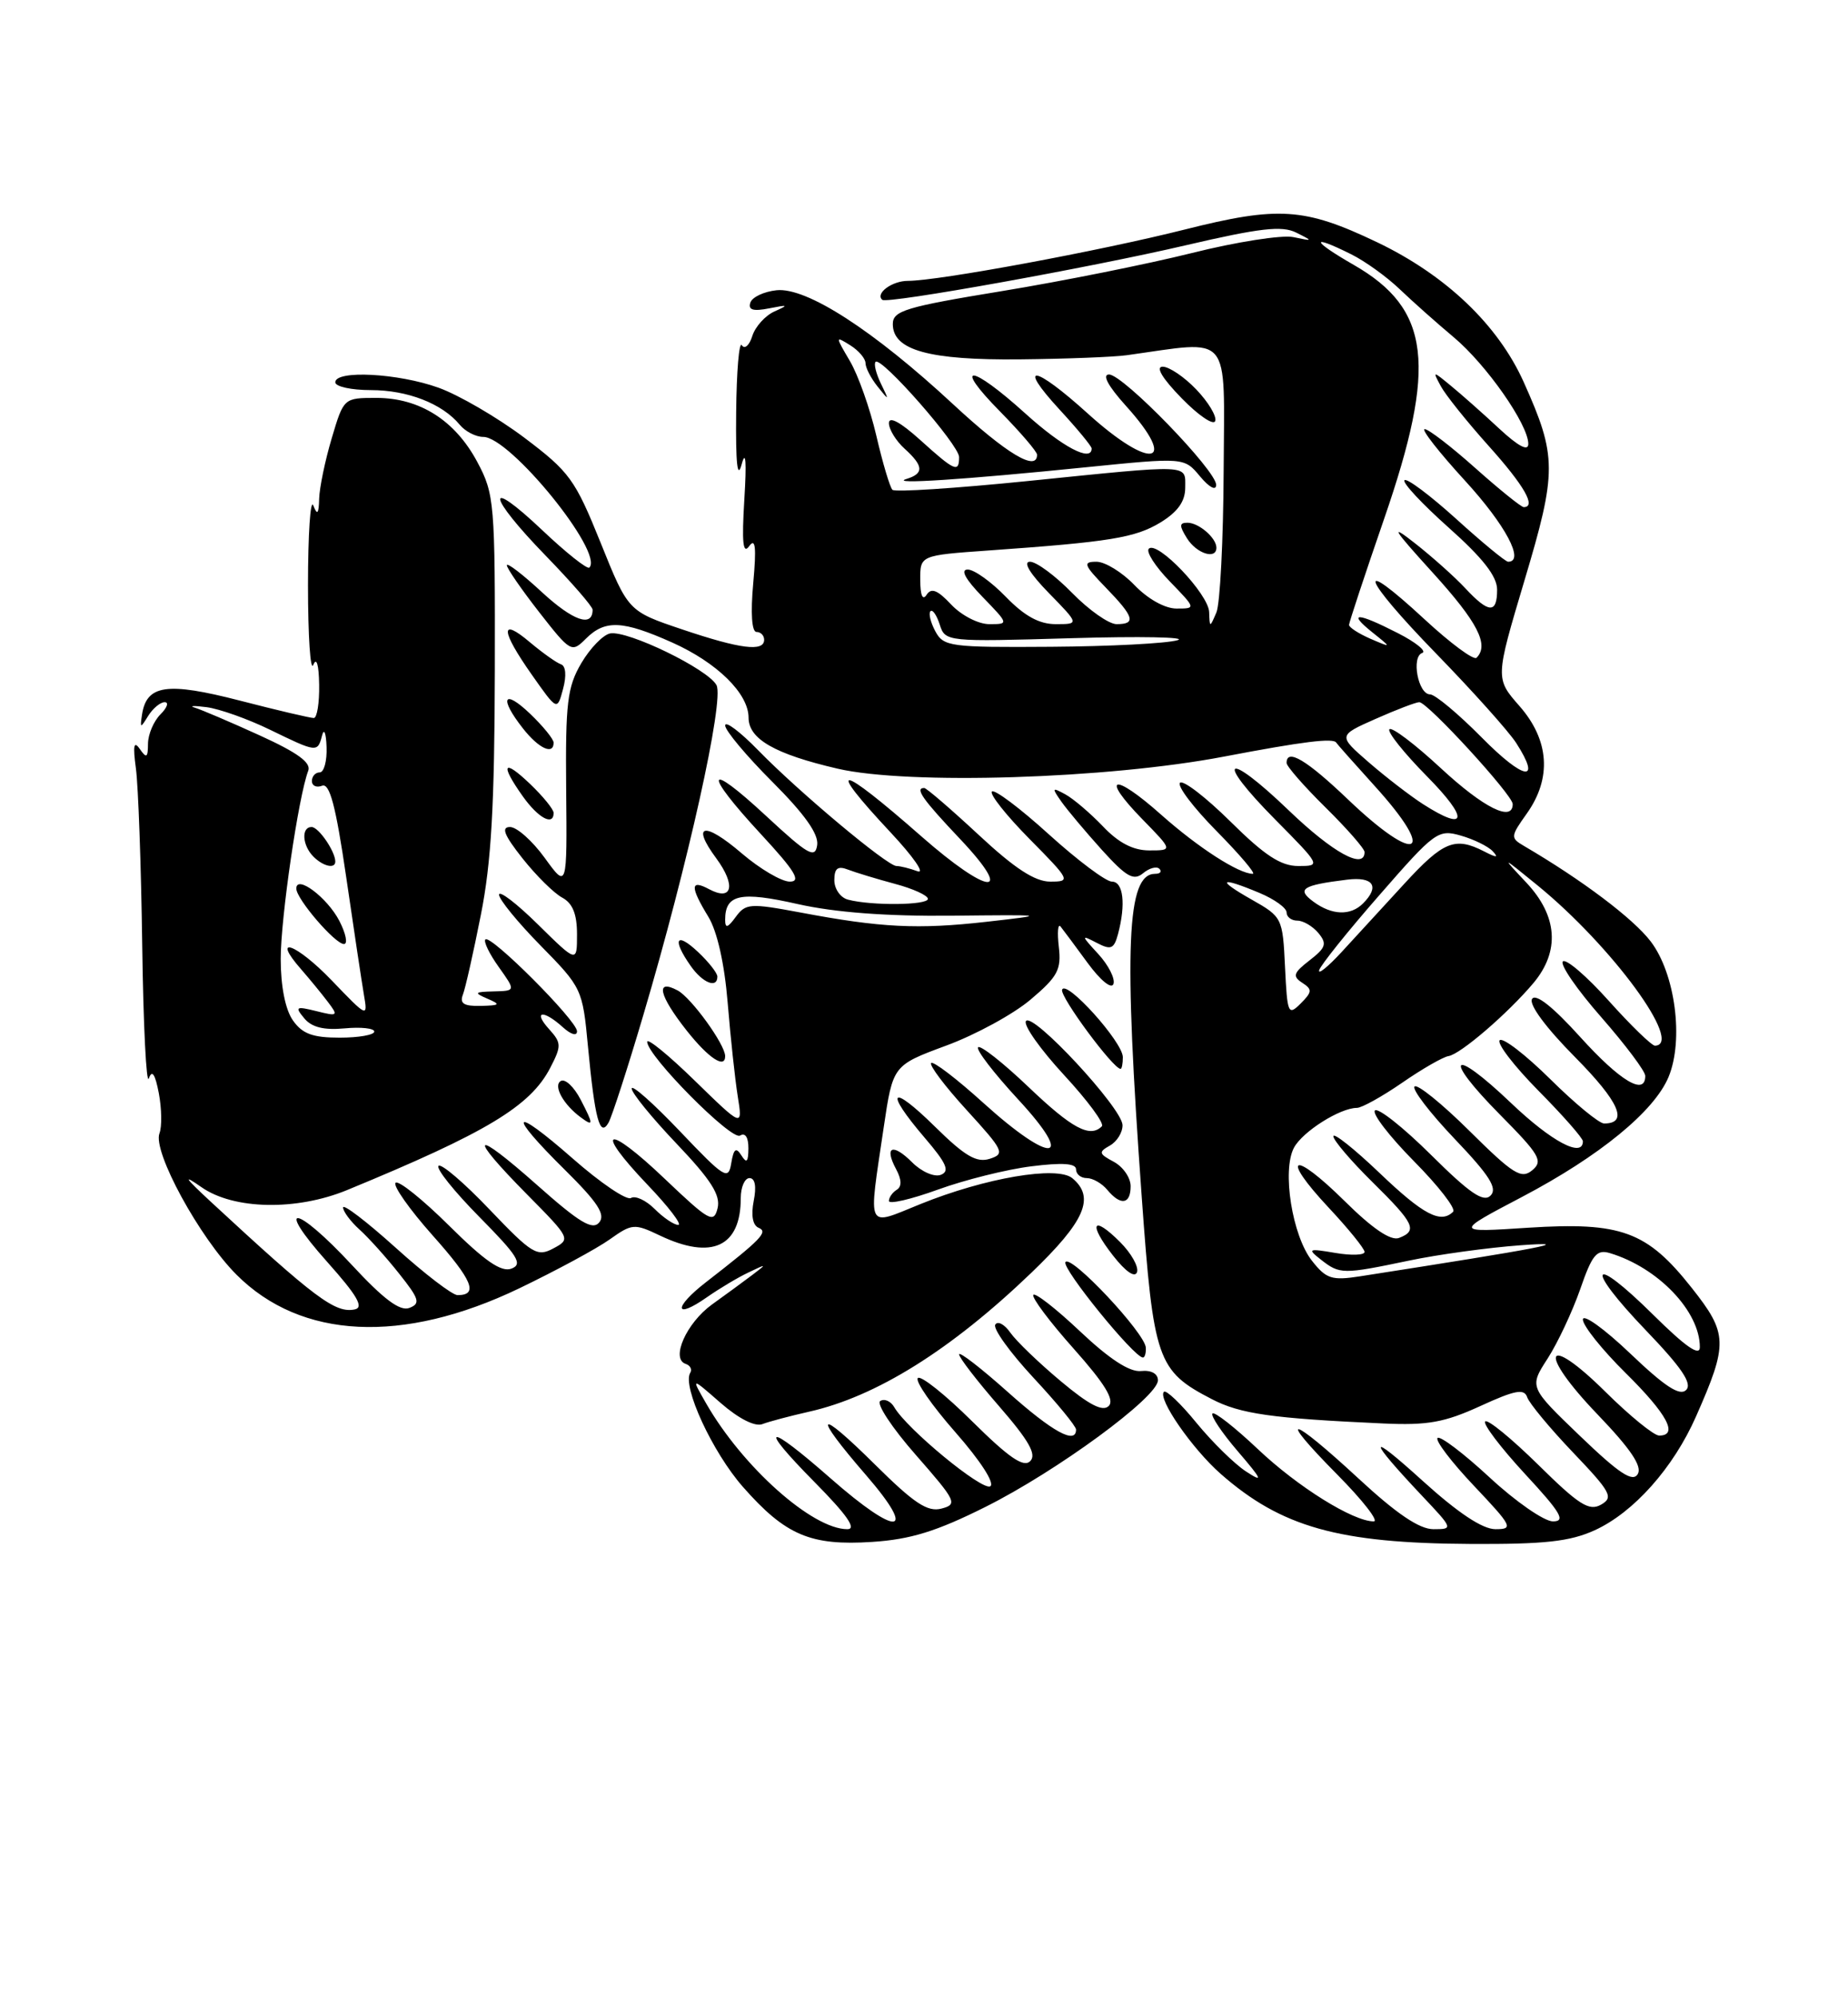 <?xml version="1.0" encoding="UTF-8" standalone="no"?>
<!DOCTYPE svg PUBLIC "-//W3C//DTD SVG 1.1//EN" "http://www.w3.org/Graphics/SVG/1.1/DTD/svg11.dtd" >
<svg xmlns="http://www.w3.org/2000/svg" xmlns:xlink="http://www.w3.org/1999/xlink" version="1.1" viewBox="0 0 237 256">
 <g >
 <path fill="currentColor"
d=" M 126.37 193.15 C 135.54 188.57 148.50 179.07 148.50 176.92 C 148.50 176.06 147.64 175.59 146.32 175.73 C 144.86 175.88 142.26 174.18 138.52 170.65 C 135.43 167.73 132.73 165.63 132.52 165.97 C 132.30 166.32 134.63 169.43 137.70 172.87 C 141.68 177.34 142.97 179.43 142.19 180.21 C 141.42 180.98 139.67 180.07 136.04 177.03 C 133.24 174.69 130.34 171.90 129.58 170.82 C 128.83 169.74 127.95 169.27 127.64 169.78 C 127.32 170.29 129.53 173.35 132.53 176.58 C 135.54 179.81 138.00 182.80 138.00 183.23 C 138.00 185.19 134.99 183.54 129.25 178.42 C 125.81 175.35 123.00 173.18 123.00 173.59 C 123.00 174.01 125.31 177.00 128.13 180.24 C 131.97 184.66 132.97 186.43 132.12 187.28 C 131.27 188.13 129.40 186.85 124.68 182.18 C 121.22 178.75 118.08 176.25 117.71 176.63 C 117.33 177.00 119.50 180.13 122.53 183.58 C 125.74 187.23 127.61 190.13 127.00 190.50 C 125.98 191.13 116.30 183.16 114.69 180.37 C 114.24 179.59 113.43 179.23 112.89 179.57 C 112.35 179.90 114.40 183.01 117.44 186.47 C 122.65 192.41 122.84 192.81 120.74 193.36 C 118.95 193.83 117.23 192.68 112.25 187.75 C 104.70 180.27 104.08 181.01 111.10 189.11 C 117.77 196.82 115.13 197.04 106.54 189.50 C 98.23 182.20 97.07 182.49 104.50 190.00 C 108.62 194.17 109.90 196.00 108.67 196.00 C 104.19 196.00 95.25 188.04 90.56 179.88 C 88.62 176.50 88.62 176.50 92.42 179.82 C 94.74 181.84 96.83 182.90 97.78 182.53 C 98.64 182.20 101.33 181.49 103.76 180.94 C 112.37 179.01 121.95 173.03 132.25 163.15 C 139.16 156.52 140.48 153.47 137.52 151.01 C 135.57 149.40 126.37 150.96 118.04 154.33 C 110.98 157.18 111.35 157.94 113.33 144.52 C 114.51 136.55 114.51 136.55 121.34 134.02 C 125.10 132.64 129.98 129.98 132.18 128.11 C 135.65 125.18 136.13 124.28 135.79 121.37 C 135.58 119.52 135.67 118.34 136.01 118.75 C 136.34 119.16 137.91 121.27 139.49 123.43 C 141.15 125.69 142.56 126.83 142.80 126.11 C 143.03 125.42 142.15 123.70 140.86 122.29 C 138.63 119.87 138.62 119.79 140.64 120.84 C 142.48 121.80 142.86 121.64 143.38 119.73 C 144.40 115.90 144.07 113.00 142.60 113.00 C 141.83 113.00 138.19 110.27 134.50 106.93 C 130.82 103.59 127.54 101.13 127.21 101.45 C 126.88 101.78 129.05 104.51 132.02 107.52 C 137.28 112.84 137.35 113.00 134.69 113.00 C 132.72 113.00 130.13 111.31 125.50 107.00 C 121.95 103.70 118.81 101.00 118.53 101.00 C 117.29 101.00 118.30 102.44 123.15 107.56 C 130.25 115.08 126.83 114.81 118.13 107.17 C 107.45 97.79 105.69 97.59 114.25 106.73 C 117.14 109.82 118.68 112.04 117.67 111.67 C 116.66 111.30 115.45 111.00 114.97 111.00 C 113.79 111.00 102.47 101.53 97.25 96.18 C 94.91 93.78 93.00 92.34 93.00 92.99 C 93.00 93.63 95.72 96.88 99.05 100.21 C 103.20 104.36 105.01 106.91 104.80 108.32 C 104.54 110.09 103.64 109.58 98.25 104.58 C 90.48 97.37 90.09 98.82 97.61 106.94 C 101.97 111.65 102.79 113.00 101.29 113.00 C 100.23 113.00 97.46 111.37 95.13 109.38 C 90.30 105.24 88.58 105.59 91.87 110.03 C 94.41 113.48 93.92 115.56 90.94 113.97 C 88.52 112.67 88.49 113.65 90.84 117.50 C 91.98 119.37 92.91 123.51 93.32 128.50 C 93.68 132.90 94.26 138.30 94.61 140.50 C 95.25 144.50 95.25 144.50 89.12 138.53 C 85.76 135.25 83.00 133.00 83.00 133.53 C 83.00 135.32 93.81 146.23 94.91 145.55 C 95.58 145.14 95.99 145.78 95.98 147.19 C 95.97 148.94 95.75 149.16 95.08 148.09 C 94.39 147.00 94.09 147.23 93.78 149.09 C 93.42 151.32 92.93 151.02 87.20 145.00 C 83.80 141.43 81.02 138.96 81.01 139.52 C 81.00 140.07 83.60 143.26 86.78 146.60 C 91.19 151.23 92.43 153.19 92.03 154.85 C 91.54 156.85 90.97 156.53 85.26 151.10 C 77.77 143.96 76.05 144.52 83.02 151.83 C 85.74 154.67 87.52 157.00 86.98 157.00 C 86.44 157.00 85.08 156.08 83.96 154.96 C 82.84 153.84 81.47 153.21 80.92 153.55 C 80.37 153.89 77.01 151.62 73.46 148.50 C 65.58 141.59 64.94 142.54 72.47 149.97 C 76.66 154.11 77.68 155.68 76.85 156.68 C 75.99 157.72 74.32 156.72 68.88 151.89 C 60.58 144.53 59.84 145.26 67.62 153.12 C 73.16 158.72 73.21 158.82 70.97 160.01 C 68.89 161.13 68.23 160.73 62.78 155.02 C 59.52 151.60 56.58 149.09 56.24 149.43 C 55.89 149.77 58.26 152.72 61.49 155.99 C 66.41 160.97 67.08 162.03 65.60 162.60 C 64.30 163.10 62.20 161.66 57.61 157.11 C 54.19 153.72 51.09 151.24 50.73 151.60 C 50.37 151.96 52.50 154.99 55.47 158.33 C 60.60 164.08 61.40 166.00 58.68 166.00 C 58.01 166.00 54.44 163.26 50.74 159.92 C 47.03 156.58 44.00 154.26 44.00 154.77 C 44.00 155.27 44.95 156.55 46.11 157.60 C 47.27 158.64 49.56 161.19 51.19 163.25 C 53.78 166.50 53.95 167.08 52.50 167.64 C 51.30 168.10 49.21 166.54 45.13 162.14 C 37.92 154.37 35.07 154.02 41.97 161.75 C 45.80 166.04 46.70 167.58 45.50 167.83 C 43.00 168.35 40.42 166.42 27.00 154.00 C 23.68 150.92 23.37 150.44 25.83 152.16 C 29.95 155.05 38.00 155.21 44.50 152.54 C 62.40 145.17 68.02 141.79 70.57 136.86 C 72.02 134.06 72.01 133.67 70.42 131.91 C 68.30 129.57 69.65 129.37 72.17 131.65 C 73.23 132.61 74.00 132.83 74.00 132.18 C 74.00 130.82 62.93 119.74 62.25 120.41 C 61.99 120.67 62.76 122.26 63.96 123.94 C 66.14 127.00 66.14 127.00 63.32 127.07 C 60.84 127.13 60.74 127.24 62.50 128.00 C 64.25 128.75 64.14 128.87 61.64 128.93 C 59.50 128.98 58.93 128.62 59.36 127.50 C 59.68 126.68 60.72 122.07 61.67 117.25 C 63.01 110.55 63.42 103.22 63.46 86.00 C 63.50 64.42 63.41 63.32 61.21 59.21 C 58.37 53.89 53.84 51.01 48.29 51.00 C 44.08 51.00 44.08 51.00 42.54 56.18 C 41.69 59.03 40.97 62.52 40.93 63.93 C 40.88 65.88 40.69 66.09 40.18 64.79 C 39.81 63.85 39.50 68.45 39.50 75.01 C 39.50 81.57 39.81 86.16 40.18 85.22 C 40.59 84.18 40.89 85.18 40.93 87.75 C 40.97 90.09 40.66 92.01 40.25 92.03 C 39.84 92.04 35.55 91.04 30.73 89.79 C 21.40 87.39 18.80 87.76 18.21 91.61 C 17.95 93.37 18.00 93.38 19.01 91.75 C 19.61 90.79 20.56 90.00 21.12 90.00 C 21.68 90.00 21.44 90.71 20.57 91.57 C 19.71 92.44 18.99 94.12 18.98 95.32 C 18.97 97.13 18.79 97.24 17.93 96.00 C 17.16 94.89 17.03 95.55 17.43 98.50 C 17.73 100.70 18.10 110.91 18.24 121.20 C 18.38 131.48 18.77 139.14 19.09 138.22 C 19.50 137.06 19.90 137.67 20.37 140.13 C 20.74 142.11 20.78 144.42 20.45 145.26 C 19.56 147.59 25.58 158.63 30.34 163.39 C 38.62 171.67 51.64 172.30 66.57 165.14 C 71.31 162.86 76.54 160.04 78.19 158.86 C 81.07 156.82 81.35 156.80 84.63 158.36 C 91.28 161.53 95.00 159.81 95.00 153.57 C 95.00 152.15 95.51 151.00 96.12 151.00 C 96.84 151.00 97.03 152.08 96.66 153.93 C 96.30 155.77 96.53 157.05 97.29 157.37 C 98.55 157.89 97.66 158.82 90.53 164.35 C 86.32 167.61 86.46 169.22 90.69 166.25 C 92.24 165.17 94.62 163.74 96.00 163.09 C 98.35 161.96 98.38 161.98 96.50 163.40 C 95.40 164.23 93.07 165.94 91.31 167.20 C 88.03 169.57 85.99 174.16 87.93 174.81 C 88.53 175.01 88.79 175.53 88.52 175.96 C 87.46 177.68 91.37 186.14 95.28 190.58 C 100.74 196.78 103.95 198.15 111.87 197.63 C 116.77 197.31 120.11 196.28 126.37 193.15 Z  M 204.51 196.14 C 209.51 193.86 214.60 188.15 217.51 181.55 C 221.64 172.20 221.60 170.93 216.95 165.06 C 211.22 157.81 207.91 156.60 196.00 157.36 C 186.50 157.98 186.50 157.98 195.20 153.41 C 205.13 148.19 212.16 142.44 213.99 138.03 C 215.96 133.27 214.84 124.79 211.70 120.67 C 209.46 117.73 202.90 112.79 195.45 108.43 C 193.69 107.40 193.71 107.22 195.81 104.27 C 199.03 99.74 198.70 94.87 194.88 90.51 C 191.76 86.96 191.76 86.96 195.50 74.43 C 199.69 60.42 199.69 58.51 195.41 48.97 C 192.11 41.63 185.42 35.26 176.59 31.04 C 167.30 26.61 163.96 26.39 151.94 29.42 C 141.02 32.17 120.37 36.00 116.43 36.00 C 114.39 36.00 112.21 37.62 113.15 38.43 C 113.78 38.98 139.80 34.30 152.02 31.45 C 161.59 29.22 164.40 28.90 166.23 29.81 C 168.43 30.91 168.42 30.93 165.86 30.39 C 164.41 30.09 158.56 31.00 152.86 32.43 C 147.16 33.85 136.20 36.05 128.50 37.31 C 116.12 39.34 114.50 39.83 114.50 41.54 C 114.50 44.89 119.15 46.18 130.82 46.06 C 136.69 46.00 142.85 45.76 144.50 45.53 C 158.11 43.64 157.01 42.33 156.93 60.26 C 156.89 69.19 156.47 77.40 156.00 78.50 C 155.15 80.48 155.14 80.48 155.07 78.45 C 154.99 76.14 148.42 69.25 147.33 70.33 C 146.95 70.72 148.16 72.60 150.01 74.51 C 153.39 78.00 153.39 78.00 150.88 78.00 C 149.40 78.00 147.20 76.77 145.50 75.00 C 143.92 73.35 141.72 72.00 140.62 72.00 C 138.84 72.00 138.98 72.39 141.80 75.30 C 145.46 79.07 145.74 80.00 143.20 80.00 C 142.21 80.00 139.65 78.20 137.50 76.00 C 135.35 73.80 132.92 72.00 132.09 72.00 C 131.16 72.00 132.07 73.51 134.50 76.00 C 138.41 80.00 138.41 80.00 135.40 80.00 C 133.28 80.00 131.40 78.97 129.00 76.50 C 127.13 74.57 124.93 73.00 124.11 73.00 C 123.13 73.00 123.80 74.23 126.00 76.50 C 129.39 80.00 129.39 80.00 126.87 80.00 C 125.47 80.00 123.30 78.88 121.99 77.49 C 120.24 75.62 119.43 75.30 118.83 76.24 C 118.33 77.02 118.02 76.31 118.02 74.34 C 118.00 71.18 118.00 71.18 126.75 70.56 C 142.35 69.46 145.58 68.93 148.82 66.97 C 151.04 65.61 152.00 64.27 152.00 62.51 C 152.00 59.46 152.99 59.51 131.76 61.66 C 122.56 62.59 114.77 63.10 114.45 62.78 C 114.13 62.46 113.20 59.35 112.39 55.86 C 111.58 52.37 110.05 48.06 109.00 46.28 C 107.11 43.07 107.11 43.05 109.05 44.26 C 110.12 44.93 111.00 45.96 111.00 46.55 C 111.00 47.14 111.70 48.49 112.56 49.56 C 114.04 51.41 114.06 51.39 112.97 49.16 C 112.35 47.88 112.04 46.63 112.29 46.38 C 113.01 45.65 123.00 57.03 123.00 58.58 C 123.00 60.64 122.45 60.40 118.00 56.38 C 115.47 54.10 114.00 53.31 114.00 54.23 C 114.00 55.03 114.90 56.50 116.00 57.50 C 118.46 59.73 118.52 60.69 116.25 61.39 C 113.92 62.11 123.57 61.48 139.18 59.90 C 151.87 58.62 151.87 58.62 153.90 61.06 C 155.08 62.47 155.95 62.94 155.97 62.16 C 156.01 60.34 144.04 48.00 142.23 48.00 C 141.31 48.00 142.11 49.48 144.38 52.00 C 151.28 59.64 147.65 60.38 139.50 53.00 C 132.64 46.79 130.32 46.45 135.87 52.48 C 138.14 54.94 140.00 57.19 140.00 57.48 C 140.00 59.28 136.25 57.30 131.50 53.00 C 124.46 46.63 122.06 46.47 128.29 52.78 C 130.88 55.42 133.00 57.89 133.00 58.28 C 133.00 60.52 129.07 58.15 122.24 51.82 C 112.02 42.34 103.46 36.81 99.60 37.20 C 97.98 37.37 96.46 38.08 96.23 38.79 C 95.92 39.73 96.59 39.93 98.65 39.52 C 101.09 39.04 101.19 39.09 99.34 39.91 C 98.15 40.44 96.86 41.86 96.48 43.07 C 96.10 44.28 95.49 44.81 95.14 44.25 C 94.79 43.69 94.46 47.57 94.41 52.87 C 94.34 59.43 94.57 61.55 95.12 59.50 C 95.64 57.57 95.76 59.18 95.46 64.00 C 95.12 69.55 95.28 71.11 96.08 70.00 C 96.88 68.89 97.02 70.12 96.60 74.75 C 96.25 78.57 96.41 81.00 97.02 81.00 C 97.56 81.00 98.00 81.45 98.00 82.00 C 98.00 83.57 94.95 83.19 87.48 80.67 C 80.56 78.34 80.56 78.34 77.03 69.57 C 73.75 61.44 73.04 60.47 67.23 56.09 C 63.78 53.50 58.83 50.62 56.23 49.69 C 51.05 47.83 43.00 47.41 43.00 49.00 C 43.00 49.55 45.05 50.00 47.55 50.00 C 52.26 50.00 56.70 51.72 58.95 54.43 C 59.66 55.30 61.02 56.00 61.98 56.00 C 65.42 56.00 77.49 70.85 75.58 72.75 C 75.33 73.01 72.61 70.86 69.56 67.97 C 62.10 60.91 62.45 63.48 70.00 71.24 C 73.30 74.64 76.00 77.74 76.00 78.15 C 76.00 80.45 73.51 79.59 69.52 75.92 C 67.04 73.62 65.00 72.06 65.00 72.45 C 65.00 72.83 66.86 75.53 69.13 78.44 C 73.17 83.61 73.31 83.69 75.13 81.87 C 77.59 79.41 79.85 79.51 86.22 82.36 C 91.98 84.94 96.00 88.90 96.00 91.98 C 96.00 94.72 99.36 96.65 107.41 98.52 C 116.51 100.63 142.03 99.83 157.00 96.97 C 167.12 95.04 171.05 94.55 171.38 95.20 C 171.47 95.36 173.67 97.84 176.27 100.71 C 184.38 109.63 181.82 111.00 172.91 102.50 C 167.56 97.39 165.00 95.87 165.00 97.79 C 165.00 98.22 167.25 100.79 170.00 103.50 C 172.75 106.21 175.00 108.78 175.00 109.21 C 175.00 111.53 170.94 109.30 165.29 103.88 C 157.17 96.08 155.65 97.07 163.53 105.03 C 169.40 110.96 169.42 111.00 166.50 111.00 C 164.26 111.00 162.18 109.64 157.81 105.31 C 154.64 102.18 151.73 99.94 151.33 100.33 C 150.94 100.73 153.05 103.51 156.02 106.52 C 159.00 109.54 161.09 112.00 160.67 112.00 C 158.87 112.00 153.66 108.64 148.91 104.42 C 142.77 98.96 141.03 99.40 146.52 105.02 C 150.41 109.00 150.41 109.00 147.39 109.00 C 145.32 109.00 143.45 108.03 141.44 105.91 C 139.82 104.22 137.65 102.37 136.62 101.81 C 134.91 100.88 134.86 100.96 136.12 102.75 C 136.88 103.83 139.22 106.61 141.31 108.93 C 144.45 112.39 145.38 112.93 146.59 111.93 C 147.39 111.26 148.34 111.00 148.69 111.36 C 149.04 111.71 148.80 112.00 148.14 112.00 C 144.49 112.00 144.10 121.27 146.42 153.37 C 147.93 174.34 148.40 175.70 155.39 179.32 C 159.06 181.23 163.09 181.80 177.39 182.45 C 183.08 182.71 185.25 182.32 189.84 180.22 C 194.31 178.17 195.48 177.95 195.86 179.09 C 196.12 179.86 198.76 183.05 201.73 186.16 C 206.61 191.27 206.96 191.93 205.32 192.86 C 203.80 193.72 202.48 192.88 197.28 187.75 C 193.85 184.38 190.79 181.87 190.47 182.19 C 190.16 182.51 192.44 185.52 195.55 188.89 C 200.18 193.88 200.84 195.00 199.16 195.00 C 198.04 195.00 194.37 192.46 191.03 189.36 C 187.68 186.26 184.68 183.99 184.36 184.31 C 184.04 184.63 186.14 187.39 189.03 190.44 C 193.95 195.64 194.13 196.00 191.79 196.00 C 190.12 196.00 186.98 193.91 182.39 189.75 C 175.31 183.33 175.31 184.24 182.40 191.75 C 186.37 195.95 186.39 196.00 183.83 196.00 C 182.03 196.00 179.10 194.02 174.22 189.50 C 165.40 181.34 163.58 181.00 171.50 189.00 C 174.77 192.30 176.87 195.00 176.18 195.00 C 173.53 195.00 166.43 190.58 161.31 185.73 C 158.38 182.96 155.76 180.91 155.50 181.17 C 155.23 181.44 156.68 183.61 158.73 186.00 C 161.91 189.71 162.06 190.08 159.78 188.59 C 158.31 187.63 155.46 184.83 153.44 182.37 C 151.43 179.90 149.55 178.12 149.27 178.39 C 148.42 179.24 152.89 185.69 156.55 188.91 C 164.33 195.74 171.67 197.80 188.50 197.89 C 198.07 197.94 201.31 197.59 204.51 196.14 Z  M 146.95 172.75 C 146.89 170.90 137.30 160.70 136.64 161.77 C 136.15 162.56 145.44 174.00 146.58 174.00 C 146.81 174.00 146.98 173.44 146.95 172.75 Z  M 143.65 159.20 C 140.10 155.65 139.51 156.80 142.75 160.94 C 144.36 163.00 145.56 163.82 145.82 163.05 C 146.05 162.35 145.07 160.62 143.65 159.20 Z  M 132.27 149.49 C 136.25 148.99 138.00 149.11 138.00 149.88 C 138.00 150.50 138.62 151.00 139.38 151.00 C 140.14 151.00 141.32 151.68 142.00 152.50 C 143.72 154.57 145.00 154.38 145.00 152.04 C 145.00 150.95 144.03 149.55 142.84 148.91 C 140.91 147.88 140.86 147.66 142.34 146.83 C 143.25 146.32 143.98 145.14 143.96 144.20 C 143.90 142.01 132.36 129.60 131.57 130.88 C 131.24 131.42 133.44 134.52 136.46 137.79 C 139.48 141.05 141.66 144.00 141.31 144.36 C 139.79 145.88 137.49 144.65 131.92 139.34 C 128.66 136.23 125.74 133.93 125.44 134.23 C 125.14 134.53 127.44 137.52 130.55 140.89 C 138.06 148.99 134.93 149.34 126.13 141.38 C 122.71 138.28 119.69 135.98 119.42 136.25 C 119.14 136.52 121.20 139.25 123.99 142.30 C 128.73 147.49 128.92 147.89 126.92 148.53 C 125.23 149.06 123.74 148.18 119.89 144.39 C 114.20 138.79 113.36 139.72 118.58 145.82 C 121.40 149.11 121.84 150.12 120.66 150.58 C 119.82 150.90 118.19 150.19 116.99 148.99 C 114.48 146.48 113.36 146.94 114.92 149.85 C 115.64 151.19 115.67 152.09 115.00 152.50 C 114.45 152.84 114.00 153.49 114.00 153.93 C 114.00 154.38 116.82 153.73 120.27 152.48 C 123.71 151.23 129.11 149.88 132.27 149.49 Z  M 82.50 130.12 C 88.23 110.78 92.90 89.75 91.89 87.82 C 90.81 85.77 80.49 80.76 78.24 81.19 C 77.34 81.37 75.68 83.08 74.55 85.00 C 72.75 88.07 72.51 90.07 72.61 101.21 C 72.73 113.92 72.73 113.92 69.86 109.96 C 68.28 107.78 66.28 106.00 65.41 106.00 C 64.24 106.00 64.65 107.04 67.01 110.02 C 68.76 112.23 71.05 114.49 72.10 115.05 C 73.44 115.77 74.00 117.16 74.00 119.75 C 74.00 123.42 74.00 123.42 69.00 118.50 C 66.25 115.79 64.00 114.07 64.00 114.68 C 64.00 115.28 66.41 118.23 69.35 121.22 C 74.61 126.57 74.72 126.79 75.40 134.08 C 76.29 143.48 76.93 145.87 78.05 143.88 C 78.49 143.08 80.50 136.89 82.50 130.12 Z  M 74.48 140.97 C 73.62 139.30 72.46 138.21 71.91 138.56 C 70.92 139.17 72.26 141.59 74.50 143.23 C 76.13 144.43 76.13 144.15 74.48 140.97 Z  M 144.00 135.50 C 144.00 133.56 136.68 125.45 136.21 126.86 C 135.92 127.75 142.76 137.00 143.71 137.00 C 143.87 137.00 144.00 136.33 144.00 135.50 Z  M 93.00 135.37 C 93.00 133.88 88.66 127.89 86.91 126.95 C 84.00 125.40 84.50 127.58 88.08 132.11 C 90.87 135.63 93.00 137.04 93.00 135.37 Z  M 92.00 125.17 C 92.00 124.72 90.88 123.29 89.50 122.00 C 86.70 119.37 86.17 120.37 88.56 123.78 C 90.10 125.99 92.00 126.75 92.00 125.17 Z  M 71.00 104.19 C 71.00 103.74 69.65 102.08 68.00 100.50 C 64.52 97.17 64.09 97.91 67.07 102.10 C 69.05 104.87 71.00 105.91 71.00 104.19 Z  M 71.00 95.19 C 71.00 94.74 69.65 93.08 68.00 91.50 C 64.57 88.22 63.97 89.43 67.07 93.37 C 69.09 95.94 71.00 96.82 71.00 95.19 Z  M 71.95 85.15 C 71.38 84.96 69.59 83.69 67.96 82.32 C 64.09 79.05 64.20 80.80 68.23 86.52 C 71.46 91.11 71.46 91.11 72.21 88.30 C 72.67 86.61 72.56 85.36 71.95 85.15 Z  M 156.00 70.20 C 156.00 68.95 153.74 67.00 152.29 67.00 C 151.23 67.00 151.22 67.38 152.23 69.00 C 153.46 70.96 156.00 71.77 156.00 70.20 Z  M 153.42 49.92 C 151.88 48.31 149.94 47.00 149.11 47.00 C 148.16 47.00 149.06 48.50 151.54 51.04 C 153.70 53.26 155.64 54.57 155.85 53.96 C 156.05 53.34 154.96 51.53 153.42 49.92 Z  M 37.56 130.78 C 36.59 129.40 36.00 126.40 36.00 122.91 C 36.00 117.63 38.28 102.05 39.53 98.79 C 39.93 97.75 38.15 96.46 33.29 94.25 C 29.56 92.55 25.82 90.96 25.00 90.71 C 24.18 90.46 24.85 90.43 26.50 90.64 C 28.15 90.86 31.79 92.15 34.60 93.52 C 40.67 96.47 40.73 96.48 41.31 94.25 C 41.56 93.29 41.82 93.96 41.88 95.75 C 41.95 97.54 41.55 99.00 41.00 99.00 C 40.45 99.00 40.00 99.50 40.00 100.11 C 40.00 100.72 40.59 100.99 41.31 100.71 C 42.28 100.34 43.06 103.27 44.39 112.36 C 45.36 119.03 46.39 125.85 46.67 127.50 C 47.18 130.46 47.12 130.43 42.53 125.65 C 38.00 120.94 34.68 119.75 38.63 124.25 C 39.71 125.49 41.25 127.36 42.05 128.42 C 43.42 130.22 43.33 130.29 40.58 129.60 C 37.94 128.95 37.79 129.04 39.02 130.52 C 39.97 131.67 41.54 132.06 44.19 131.81 C 46.29 131.61 48.00 131.80 48.00 132.22 C 48.00 132.65 46.00 133.00 43.56 133.00 C 40.10 133.00 38.77 132.51 37.56 130.78 Z  M 43.52 118.03 C 41.97 115.04 38.00 112.06 38.00 113.89 C 38.00 115.22 42.97 121.00 44.11 121.00 C 44.63 121.00 44.36 119.66 43.52 118.03 Z  M 43.00 110.43 C 43.00 109.13 40.86 106.00 39.96 106.00 C 38.61 106.00 38.76 108.36 40.20 109.80 C 41.45 111.05 43.00 111.40 43.00 110.43 Z  M 93.00 117.89 C 93.00 114.63 94.94 114.21 102.32 115.88 C 107.09 116.95 113.69 117.45 122.00 117.37 C 134.40 117.24 134.44 117.25 126.50 118.15 C 117.72 119.14 112.99 118.91 102.61 116.95 C 96.20 115.75 95.63 115.79 94.36 117.52 C 93.32 118.94 93.00 119.03 93.00 117.89 Z  M 108.75 115.31 C 107.79 115.06 107.00 113.94 107.00 112.82 C 107.00 111.29 107.44 110.95 108.75 111.46 C 109.71 111.83 112.41 112.65 114.75 113.28 C 117.09 113.90 119.00 114.77 119.00 115.21 C 119.00 116.03 111.79 116.11 108.75 115.31 Z  M 202.64 184.06 C 196.11 177.79 196.11 177.79 198.47 174.14 C 199.76 172.14 201.64 168.14 202.65 165.26 C 204.19 160.80 204.77 160.10 206.48 160.62 C 212.65 162.48 218.00 168.07 218.00 172.67 C 218.00 173.90 216.18 172.63 212.03 168.53 C 203.96 160.55 203.13 162.22 211.05 170.48 C 215.68 175.30 217.06 177.34 216.24 178.16 C 215.43 178.97 213.52 177.73 209.07 173.48 C 205.73 170.30 203.00 168.34 203.00 169.13 C 203.00 169.92 205.47 173.01 208.50 176.00 C 213.83 181.27 215.29 184.00 212.78 184.00 C 212.11 184.00 209.01 181.48 205.90 178.40 C 198.06 170.65 197.15 173.24 204.88 181.29 C 209.16 185.75 210.64 187.96 210.03 188.95 C 209.38 190.01 207.65 188.87 202.64 184.06 Z  M 168.25 161.59 C 165.72 158.38 164.39 150.01 165.95 147.10 C 167.05 145.04 171.86 142.00 174.02 142.00 C 174.64 142.00 177.25 140.55 179.82 138.78 C 182.39 137.00 185.07 135.47 185.77 135.36 C 187.29 135.13 193.36 129.91 196.65 126.01 C 200.08 121.92 199.77 117.41 195.75 113.13 C 192.50 109.67 192.50 109.67 197.23 113.52 C 206.75 121.30 215.98 133.89 212.25 134.03 C 211.84 134.04 209.17 131.46 206.33 128.29 C 203.48 125.11 200.83 122.84 200.43 123.23 C 200.04 123.63 202.25 126.84 205.36 130.38 C 208.46 133.92 211.00 137.30 211.00 137.90 C 211.00 140.50 207.79 138.58 202.68 132.94 C 199.15 129.03 196.94 127.29 196.48 128.04 C 196.05 128.74 198.26 131.73 202.00 135.50 C 207.68 141.24 208.89 144.00 205.72 144.00 C 205.08 144.00 201.97 141.44 198.81 138.31 C 195.64 135.18 192.73 132.94 192.33 133.33 C 191.94 133.73 194.18 136.64 197.31 139.81 C 200.44 142.97 203.00 145.88 203.00 146.28 C 203.00 148.46 198.97 146.32 193.79 141.38 C 186.11 134.06 184.89 135.31 192.36 142.86 C 197.48 148.03 197.93 148.81 196.50 150.00 C 195.10 151.16 194.06 150.51 188.47 144.97 C 184.94 141.47 181.76 138.90 181.41 139.26 C 181.06 139.61 183.37 142.63 186.56 145.98 C 191.03 150.66 192.08 152.32 191.16 153.24 C 190.25 154.15 188.50 152.96 183.52 148.02 C 179.96 144.49 176.73 141.94 176.33 142.33 C 175.94 142.73 178.19 145.65 181.33 148.83 C 184.48 152.01 186.74 154.92 186.36 155.31 C 184.78 156.88 182.54 155.71 176.93 150.35 C 173.67 147.24 171.00 145.12 171.00 145.64 C 171.00 146.15 173.25 148.79 176.00 151.50 C 181.40 156.82 181.84 157.74 179.42 158.67 C 178.37 159.07 176.04 157.50 172.45 153.95 C 165.77 147.35 164.09 148.04 170.40 154.79 C 172.93 157.49 175.00 160.05 175.00 160.46 C 175.00 160.88 173.31 160.94 171.25 160.59 C 167.76 160.00 167.63 160.06 169.44 161.48 C 171.82 163.34 172.21 163.35 180.68 161.58 C 184.43 160.79 190.88 159.91 195.00 159.61 C 202.32 159.08 198.04 159.91 174.41 163.59 C 170.80 164.15 170.08 163.92 168.25 161.59 Z  M 164.80 123.94 C 164.50 117.64 164.44 117.52 160.50 115.29 C 155.94 112.71 156.42 112.31 161.53 114.45 C 163.44 115.25 165.00 116.37 165.00 116.95 C 165.00 117.53 165.62 118.00 166.38 118.00 C 167.14 118.00 168.35 118.72 169.08 119.59 C 170.21 120.96 170.04 121.47 167.95 123.09 C 165.88 124.69 165.73 125.13 167.00 125.96 C 168.32 126.81 168.29 127.14 166.80 128.63 C 165.20 130.22 165.09 129.95 164.80 123.94 Z  M 169.18 124.35 C 169.36 123.72 172.83 119.38 176.91 114.72 C 184.01 106.58 184.44 106.27 187.34 107.10 C 189.00 107.57 190.85 108.48 191.43 109.10 C 192.23 109.96 191.95 109.96 190.32 109.12 C 186.60 107.22 185.11 107.82 180.12 113.25 C 177.47 116.14 173.85 120.08 172.08 122.00 C 170.31 123.92 169.00 124.98 169.18 124.35 Z  M 168.44 115.57 C 166.24 113.95 167.00 113.46 172.75 112.75 C 176.13 112.33 176.99 113.61 174.80 115.80 C 173.20 117.40 170.81 117.32 168.44 115.57 Z  M 182.50 103.07 C 180.85 102.01 177.72 99.60 175.54 97.71 C 171.59 94.28 171.59 94.28 176.42 92.14 C 179.08 90.96 181.60 90.00 182.02 90.00 C 183.08 90.00 194.00 101.90 194.00 103.06 C 194.00 105.41 190.28 103.55 184.77 98.45 C 181.47 95.39 178.51 93.15 178.19 93.47 C 177.88 93.79 180.05 96.51 183.02 99.52 C 188.42 104.99 188.17 106.70 182.50 103.07 Z  M 190.03 94.53 C 187.02 91.49 184.04 89.00 183.40 89.00 C 181.87 89.00 180.96 84.18 182.40 83.69 C 183.00 83.49 181.61 82.34 179.29 81.16 C 174.04 78.47 172.73 78.43 176.00 81.05 C 178.50 83.05 178.50 83.05 175.75 81.87 C 174.24 81.21 173.00 80.41 173.01 80.09 C 173.02 79.77 175.04 73.65 177.51 66.50 C 184.32 46.77 183.46 39.60 173.61 33.95 C 168.17 30.83 167.96 29.93 173.30 32.60 C 175.06 33.47 177.85 35.48 179.50 37.06 C 181.15 38.64 184.27 41.41 186.43 43.22 C 190.62 46.73 196.00 54.41 196.00 56.90 C 196.00 57.89 194.72 57.21 192.25 54.92 C 190.19 53.00 187.42 50.55 186.10 49.47 C 183.72 47.51 183.71 47.51 184.78 49.50 C 185.37 50.60 188.13 54.05 190.92 57.16 C 195.49 62.25 197.06 65.00 195.41 65.00 C 195.09 65.00 192.30 62.75 189.21 60.00 C 186.13 57.25 183.20 55.00 182.71 55.00 C 182.22 55.00 184.56 57.99 187.91 61.64 C 193.09 67.30 195.59 72.00 193.41 72.00 C 193.08 72.00 190.08 69.53 186.74 66.50 C 183.40 63.48 180.42 61.25 180.12 61.55 C 179.82 61.85 182.37 64.58 185.79 67.63 C 190.17 71.53 192.00 73.87 192.00 75.58 C 192.00 78.68 190.94 78.64 187.92 75.40 C 186.59 73.97 183.70 71.39 181.50 69.66 C 178.19 67.06 178.57 67.71 183.75 73.41 C 189.51 79.75 191.01 82.66 189.36 84.31 C 189.00 84.66 186.03 82.46 182.74 79.42 C 173.61 70.97 174.58 73.91 184.17 83.76 C 188.85 88.57 193.47 93.72 194.44 95.22 C 197.77 100.39 195.46 100.03 190.03 94.53 Z  M 119.95 80.91 C 119.34 79.77 119.06 78.61 119.33 78.34 C 119.60 78.07 120.13 78.85 120.52 80.06 C 121.22 82.25 121.39 82.27 137.36 81.80 C 146.24 81.54 152.38 81.66 151.00 82.06 C 149.62 82.47 142.33 82.85 134.79 82.90 C 121.85 82.99 121.01 82.88 119.95 80.91 Z "/>
</g>
</svg>